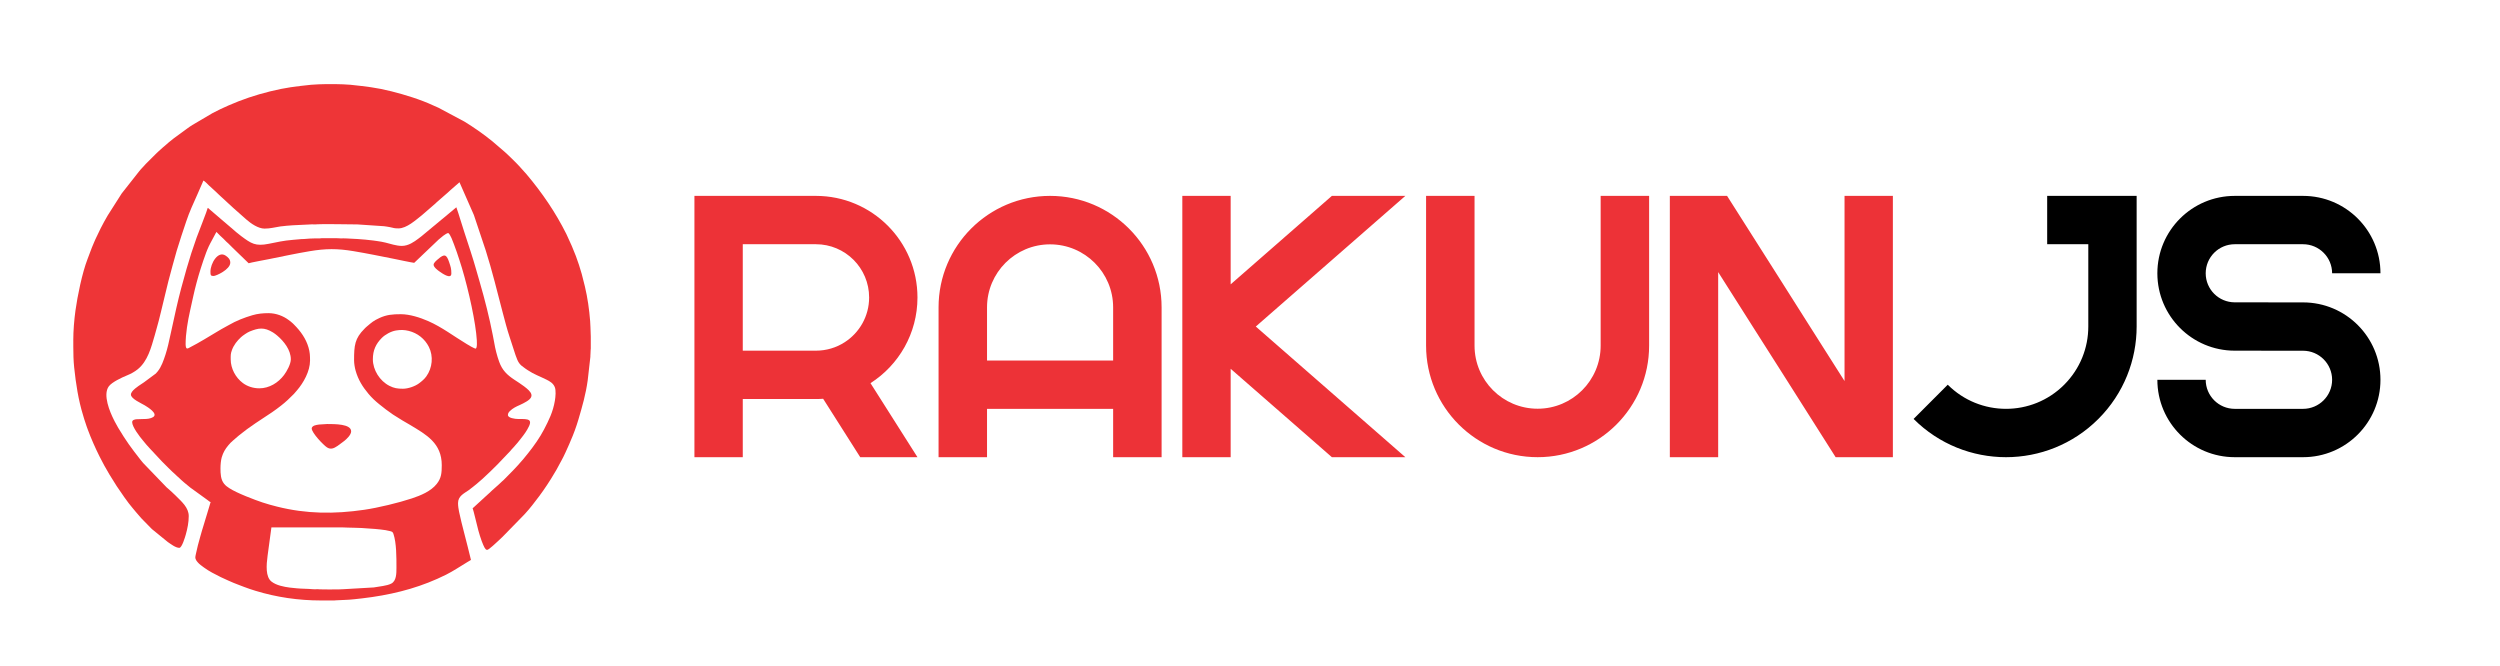 <?xml version="1.0" encoding="UTF-8"?>
<!DOCTYPE svg PUBLIC "-//W3C//DTD SVG 1.0//EN" "http://www.w3.org/TR/2001/REC-SVG-20010904/DTD/svg10.dtd">
<!-- Creator: CorelDRAW 2020 (64 Bit) -->
<svg xmlns="http://www.w3.org/2000/svg" xml:space="preserve" width="1013.88mm" height="270mm" version="1.0" style="shape-rendering:geometricPrecision; text-rendering:geometricPrecision; image-rendering:optimizeQuality; fill-rule:evenodd; clip-rule:evenodd"
viewBox="0 0 101388.32 27000"
 xmlns:xlink="http://www.w3.org/1999/xlink"
 xmlns:xodm="http://www.corel.com/coreldraw/odm/2003">
 <defs>
  <style type="text/css">
   <![CDATA[
    .fil0 {fill:#EE3537}
    .fil1 {fill:#ED3237;fill-rule:nonzero}
    .fil2 {fill:black;fill-rule:nonzero}
   ]]>
  </style>
 </defs>
 <g id="Calque_x0020_1">
  <g id="_1583248830672">
   <path class="fil0" d="M2972.68 13800.88l0 17.31 0 248.09c0.68,278.09 5.65,553.53 35.16,834.14 69.46,660.51 168.72,1317.91 363.79,1947.87 14.38,46.44 26.22,96.07 42.33,143.95 15.69,46.64 33.12,99.41 48.67,146.08 32.82,98.51 62.42,193.49 100.19,289.31 37.48,95.09 69.16,180.64 106.47,274.56 37.37,94.06 76.7,184.07 115.89,273.61 77.94,178.08 160.42,354.07 245.75,524.77 125.96,251.97 262.45,502.47 407.97,743.58l296.4 474.12c166.21,249.39 452.35,668.55 648.31,892.7l131 156.88c79.12,83.1 144.75,175.93 224.17,258.45l381.14 389.35c16.52,16.55 29.21,31.37 46.94,46.2l639.33 520.63c123.61,83.72 316.83,235.51 467.23,235.51 105.29,0 235.62,-446.35 260.61,-535.32 67.25,-239.44 120.36,-493.84 120.36,-751.81 0,-338.05 -279.38,-580.05 -493.15,-793.86 -100.89,-100.91 -298.58,-288.11 -405.51,-373.45l-946.95 -983.52c-17.8,-23.04 -40.63,-50.69 -61.43,-74.04 -21.12,-23.71 -38.68,-46.44 -57.02,-69.99 -377.61,-484.75 -556.05,-720.23 -900.13,-1292.86l-138.53 -250.96c-15.81,-31.65 -26.42,-53.2 -42.23,-84.78 -146.18,-291.96 -451.4,-998.2 -195.25,-1341.29 124.71,-167.03 519.39,-353.93 735.44,-441.43 152.77,-61.87 309.29,-145.82 436.42,-249.39 406.9,-331.46 544.84,-881.42 687.38,-1370.17 30.36,-104.11 55.63,-206.71 86.67,-311.3 101.32,-341.43 226.71,-903.87 315.62,-1259.33 53.32,-213.14 99.62,-414.51 152.33,-626.69 52.65,-211.86 112.04,-415.6 166.03,-621.44 106.43,-405.72 228.24,-816.84 360.8,-1214.16l194.69 -584.31c125.85,-381.17 296.08,-749.74 460.25,-1114.68l208.16 -477.69c11.6,-27.61 23.17,-47.46 29.03,-72.59 47.33,11.03 172.15,142.57 217.87,188.54l287.59 262.76c74.5,62.29 136.55,141.08 212.89,201.99 30.95,24.7 43.04,36.17 71.1,64.37 119.33,119.95 320.09,287.14 436.17,402.06l516.47 457.22c187.08,164.52 484.52,370.68 738.45,370.68 240.9,0 401.95,-52.1 640.79,-87.3 162.94,-24.02 346.67,-34.37 511.04,-47.73l686.53 -33.09c98.73,-11.09 221.56,5.33 314.32,-7.39 126.89,-17.39 1372.57,5.53 1614.99,5.86l1078.6 72.79c93.1,12.95 162.79,21.68 248.25,39.61 160.52,33.66 163.65,48.79 340.66,48.79 331.34,0 703.99,-343.53 951.8,-538.35l544.67 -471.35c13.4,-12.47 20.11,-21.78 33.83,-33.91l71.8 -63.67c124.57,-115.92 406.48,-345.59 503.77,-444.52l366.21 -319.61 584.24 1329.37 481.47 1440.64c255.69,802.88 472.16,1695.65 686.8,2513.92 81.76,311.7 181.38,694.08 282.6,995.98l236.94 728.35c111.04,311.28 148.93,377.51 410.08,555.18l91.37 61.02c244.1,163.9 490.42,248.68 748.36,377.71 146.52,73.3 270.31,143.85 338.7,296.31 61.22,136.46 34.87,403.18 7.24,566.25 -77.73,458.63 -245.77,786.74 -439.11,1161.22 -166.65,322.79 -413.73,671.94 -642.21,958.09l-216.39 266.24c-14.72,18.84 -21.8,22.92 -36.22,39.98 -236.47,279.57 -475.11,515.63 -736.84,778.75 -29.67,29.83 -53.85,44.82 -84.8,76.07 -131.56,132.83 -382.5,337.71 -503.73,461.5 -30.99,31.64 -54.9,46.06 -84.76,76.11l-503.62 461.61c-28.46,28.89 -54.15,52.26 -86.76,74.1 27.82,58.01 202.27,802.58 231.57,903.07 42.57,145.96 82.24,289.83 136.04,431.29 188.77,496.42 209.97,381.99 440.27,201.95 24.92,-19.49 27.71,-23.76 49.23,-43.9 118.34,-110.77 240.7,-215.21 355.64,-330.19l869.89 -891.24c17.84,-23.38 28.55,-31.08 48.77,-52.83 187.66,-201.74 404.3,-486.64 566.83,-703.23 59.17,-78.84 108.56,-150.5 166.86,-231.1 56.39,-77.97 105.16,-154.05 157.26,-232.22 51.98,-77.98 103.83,-154.91 152.79,-236.7l219.35 -364.89c25.06,-43.69 44.73,-86.41 71.67,-131.54 50.47,-84.55 86.54,-168.81 136.78,-252.72 72.95,-121.87 257.32,-526.55 313.24,-660.5 21.3,-51.03 37.57,-93.36 59.95,-143.27 116.62,-260.19 233.31,-584.28 313.07,-855.42 157.17,-534.3 298.19,-1019.97 376.97,-1587.5l108.68 -958.26c1.84,-35.74 -1.88,-62.25 3.54,-98.07 9.22,-60.95 -0.64,-126.08 8.47,-186.3 1.98,-13.12 3.6,-30.47 4.89,-51.33l0 -481.23c-6.58,-267.36 -19.32,-547 -25.87,-630.64 -36.74,-469.33 -103.98,-944.13 -211.18,-1397.68l-129.93 -513.59c-71.51,-247.53 -146.01,-488.21 -237.71,-727.59 -104.1,-271.74 -213.41,-528.61 -337.97,-788.18 -19.41,-40.46 -30.74,-70.36 -50.68,-110.2 -440.5,-879.87 -975.47,-1661.19 -1608.23,-2413.67l-228.18 -254.44c-32.82,-32.53 -46.75,-48.58 -76.59,-84.28 -73.07,-87.43 -519.95,-523.48 -608.32,-593.99l-478.64 -410.38c-358.85,-290.61 -739.05,-556.29 -1132.21,-798.22l-1048.94 -559.74c-74.96,-37.54 -146.31,-62.83 -223.01,-98.71 -508.47,-237.8 -1155.92,-434.53 -1684.16,-567.93 -616.25,-155.62 -1046.02,-198.83 -1664.01,-266.3l-303.33 -18.38c-108.36,0.51 -198.2,-8.27 -313.44,-8.27l-364.04 0c-115.24,0 -205.09,8.78 -313.44,8.27l-303.32 18.4c-637.35,68.45 -1028.85,111.32 -1662.22,268.09 -590.04,146.03 -1135.7,329.23 -1682.88,569.2 -223.27,97.92 -444.01,200.7 -657.8,315.86l-809.76 477.19c-69.29,40.89 -129.43,85.21 -192.04,129.69l-562.44 411.25c-135.91,102.24 -265.45,214.9 -392.16,327.52 -19.45,17.29 -26.67,18.71 -46.58,38.09l-169.34 152.4c-32.09,32.26 -48.08,48.78 -83.68,77.19l-444.95 444.09c-85.13,101.86 -187.57,194.09 -268.51,298.77l-708.86 899.88 -566.38 889.99c-96.83,168.25 -196.94,344.07 -284.68,519.7l-211.58 440.4c-18.61,39.93 -31.66,71.08 -48.76,112.12 -33.07,79.41 -63.27,145.63 -95.52,226.24l-176.65 466.87c-222.54,574.79 -411.01,1513.74 -490.94,2091.66 -51.73,373.97 -88.32,824.1 -88.32,1207.25z"/>
   <path class="fil0" d="M11006.93 21388.13l2861.51 0c86.61,-0.11 140.78,8.52 228.58,8.47 189.47,-0.11 370.8,14.22 567.56,16.6l553.55 39.08c34.64,5.02 80.37,7.41 107.99,10.54 43.34,4.9 65.47,6.77 107.76,10.76 130.75,12.35 280.15,37.04 397.11,68.54 72.93,19.64 100.52,36.57 125.58,111.49 123.97,370.66 121.5,948.64 121.5,1368.83 0,240.68 -2.03,537.34 -210.31,644.9 -95.58,49.37 -210.86,74.55 -335.09,96.7 -127.91,22.81 -238.85,40.69 -372.59,59.19l-1223.97 71.35c-74.47,-0.39 -122.96,8.57 -203.12,8.52 -124.63,-0.07 -699.3,5.96 -759.63,-2.31 -92.76,-12.72 -215.59,3.69 -314.32,-7.39 -147.16,-16.53 -447.11,-15.55 -618,-33.9 -92.36,-9.92 -203.65,-18.29 -291.68,-30.03 -244.63,-32.62 -536.11,-89.02 -734.14,-239.51 -252.69,-192.02 -214.15,-672.7 -163.26,-1052.77l154.97 -1149.06zm2561.13 2963.77l-554.69 0c-910.28,0 -1802.48,-131.51 -2648.78,-390.6 -77.33,-23.67 -156.67,-47.27 -230.74,-74.06 -75.14,-27.17 -146.59,-54.17 -224.39,-80.41 -76.74,-25.88 -146.21,-55 -220.71,-84.08 -145.19,-56.68 -292,-111.13 -431.46,-178.13l-307.64 -141.09c-231.04,-116.67 -470.13,-233.56 -678.53,-388.27 -69.63,-51.68 -195.91,-139.33 -249.13,-208.08 -25.05,-32.36 -45.24,-50 -65.63,-86.78 -51.56,-93 -37.02,-130.13 -14.84,-240.61 49.11,-244.63 114.59,-486.5 182.16,-723.88 45.29,-159.15 86.47,-309.67 137.17,-464.02 51.97,-158.24 89.08,-310.55 141.82,-467.84l105.74 -351.5c10.04,-32.5 22.04,-82.22 34.91,-109.04 -40.66,-10.86 -87.85,-56.17 -122.1,-81.1l-702.68 -508.08c-140.83,-111.37 -357.06,-291.81 -485.21,-420.74 -21.5,-21.63 -28.42,-24.09 -50.54,-42.59 -38.73,-32.38 -64.07,-68.57 -104.09,-99.12 -72.72,-55.51 -425.24,-412.76 -510.08,-497.49l-486.75 -520.83c-91.87,-90.4 -196.62,-224.81 -278.93,-322.22 -137.12,-162.29 -442.84,-559.13 -442.84,-751.03 0,-87.26 102.44,-114.2 186.44,-118.36 93.85,-4.65 182.57,-9.15 287.77,-8.55 131.28,0.75 269.49,-13.39 372.3,-76.41 225.13,-138 -219.72,-407.94 -334.85,-477.82 -137.07,-83.18 -562.46,-264.81 -562.46,-436.63 0,-156.01 305.3,-347.63 426.69,-428.47 37.21,-24.78 64.43,-42.96 101.6,-67.74l481.32 -356.89c27.75,-27.48 50.83,-55.65 75.3,-85.58 153.41,-187.66 239.91,-446.08 317.35,-681.78 81.89,-249.22 144.59,-539.42 199.94,-799.24l240.03 -1089.38c121,-534.13 263.12,-1064.91 415.25,-1591.55 133.18,-461.05 245.22,-810.75 406.15,-1261.93 52.31,-146.66 446.65,-1145.09 451.86,-1207.75 31.45,8.4 44.82,33.16 67.73,50.81l798.34 683.36c15.67,13.26 17.43,11.81 33.31,25.96 11.01,9.81 14.29,14.98 25.95,24.85 15.67,13.26 17.43,11.81 33.31,25.96 129.58,115.46 262.24,231 401.96,334.66 403.61,299.42 574.98,417.56 1110.83,310.23 352.88,-70.67 594.85,-128.43 981.97,-160.97l350.16 -30.83c33.72,-4.6 65.58,-0.06 98.83,-2.76 143.83,-11.7 308.31,-25.73 448.95,-25.15 61.93,0.25 124.97,1.3 186.78,0.53 43.67,-0.54 46.63,-6.81 84.29,-8.84 29.1,-1.58 63.47,0.03 93.16,0.04l499.5 -0.01c74.76,-0.09 117.84,8.98 186.14,8.59 61.5,-0.35 143.57,-4.58 202.85,0.33l474.56 24.94c204.73,10.22 422.66,36.73 626.48,59.28 57.28,6.34 117,16.44 170.78,23.95 114.89,16.05 229.23,35.88 335.55,62.36 104.25,25.96 208.71,57.37 314.76,83.16 98.71,24 227.97,50.71 347.21,50.71 268.19,0 503.97,-170.72 660.35,-287.91 45.56,-34.15 89.1,-66.63 134.34,-102.72l837.27 -695.24c15.61,-13.92 17.57,-12.89 33.22,-26.05l544.45 -454.64c27.35,57.03 139.84,431.71 164.14,504.78l160.65 508.28c140.88,431.51 359.4,1085.02 479.51,1518.81 47.84,172.79 98.22,343.36 149.42,519.51 199.22,685.52 389.25,1435.43 525.62,2141.66 18.79,97.29 38.14,187.56 54.14,284.56 43.41,263.27 115.71,546.52 203.03,787.67 126.74,349.97 323.33,533.62 611.97,725.83 137.49,91.56 267.86,171.72 398.23,270.64 294.27,223.27 450.04,404.96 99.48,615.03 -81.24,48.68 -188.59,106.38 -278.54,144.78 -142.24,60.72 -285.84,133.14 -394.17,240.85 -48.15,47.87 -82.38,92.18 -82.38,163.17 0,120.28 285.12,161.65 423.11,161.08 416.99,-1.7 619.56,-8.3 360.69,428.13 -52.04,87.74 -97.24,155.03 -156.09,233.4 -29.02,38.64 -56.24,71.8 -84.71,110.03 -85.87,115.29 -208.08,262.57 -308,369.37l-93.36 101.37c-20.16,20.88 -23.01,30.49 -42.06,51.09l-330.21 347.14c-161.79,183.76 -791.34,799.29 -1034.38,989.22 -109.56,85.63 -213.59,177.3 -326.63,257.58 -185.08,131.45 -431.74,233.42 -431.74,525.04 0,116.04 21.4,246.74 41.63,347.9 56,280.06 133.77,565.61 202.18,839.32 92.84,371.39 194.62,744.84 281.09,1116.06 -52.62,27.85 -95.63,56.43 -148.73,88.34 -285.77,171.79 -562.79,360.66 -861.55,510.05 -945.28,472.7 -1931.88,750.2 -2996.6,906.44 -139.01,20.4 -271.13,37.72 -411.66,53.98 -142.1,16.44 -501.48,57.97 -626.98,58.78l-436.89 20.29c-13.34,2.02 -30.29,3.63 -49.97,4.89zm1553.35 -9780.44c0,-365.54 122.6,-625.08 361.92,-865.85 137.84,-138.68 372.86,-268.87 577.66,-302.86 185.31,-30.76 338.82,-27.25 516.6,17.06 354.63,88.37 649.59,319.75 815.6,649.16 190.45,377.92 142.88,854.33 -104.41,1196.93 -82.37,114.11 -184.22,197.87 -295.06,280.7 -160.71,120.09 -441.03,218.84 -653.2,218.84 -224.61,0 -360.44,-23.11 -544.66,-115.72 -395.03,-198.59 -674.45,-647.76 -674.45,-1078.26zm-4605.51 1177.04c-249.37,0 -486.7,-80.23 -666.51,-214 -295.85,-220.11 -493.34,-590.13 -493.34,-963.04 0,-158.72 -6.54,-222.35 52.01,-379.85 75.67,-203.57 207.8,-370.21 364.84,-515.73 73.7,-68.3 259.21,-194.41 352.34,-231.87 360.09,-144.82 580.88,-184.74 945.85,38.66 58.3,35.68 119.01,82.74 170.27,126.07 275.5,232.88 552.91,585.44 552.91,962.72 0,196.04 -162.95,489.04 -275.74,638.74 -234.2,310.81 -595.73,538.3 -1002.63,538.3zm-2988.5 -1778.26c0,-446.33 86.84,-944.68 182.68,-1375.37l126.99 -575.82c76.73,-352.4 188.31,-769.35 298.82,-1115.25 72.06,-225.54 142.6,-442.81 226.07,-663.01 18.66,-49.24 31.81,-79.39 50.68,-127.13 34.31,-86.78 74.74,-163.41 113.68,-241.95l186.32 -347.12c9.44,-19.1 16.69,-35.39 28.99,-55.68 15.28,-25.19 23.05,-31.86 30.27,-62.87 52.54,35.19 109.87,113.68 163.35,158.39 86.95,72.7 165.26,156.83 245.06,237.56 30.24,30.59 53.98,44.94 84.77,76.1 55.36,56.02 105.17,105.22 160.82,160.93l658.23 637.21c45.41,-21.8 746.75,-151.93 816.27,-165.83 555.83,-111.19 1088.53,-227.75 1650.87,-321.79 664.5,-111.12 1126.16,-112.78 1790.08,-2.33 551.06,91.67 1089.3,203.01 1635.92,311.33 85.24,16.89 731.3,154.26 820.41,161.68l993.06 -945.87c91.01,-77.12 272.32,-238.34 386.9,-265.04 94.66,63.4 186.32,343.32 231.02,454.83 83.75,208.95 152,428.08 222.95,640.72 268.69,805.31 584.35,2139.48 679.77,2969.76 13.25,115.3 51.23,453.97 14.63,572.09 -12.57,40.6 -12.13,25.86 -30.85,53.82 -72.44,-6.03 -301.41,-148.05 -364.51,-185.82 -522.39,-312.7 -1004.26,-686.42 -1565.51,-932.18 -324.9,-142.27 -745.01,-279.2 -1109.28,-279.2 -335.65,0 -577.52,19.9 -869.22,155.2 -246.72,114.43 -306.39,174.39 -496.31,333.44 -23.9,20.01 -31.89,23.78 -54.72,46.88 -18.83,19.05 -31.74,31.9 -50.72,50.88 -398.72,398.81 -425.42,678.56 -425.42,1285 0,134.92 31.48,309.26 62.83,419.83 104.6,368.98 280.69,650.64 523.82,941.01 126.97,151.63 276.42,292 430.51,416.18 182.01,146.68 365.77,291.31 560.8,421.36l375.01 234.59c105.42,62.89 204.79,117.64 310.13,180.95 668.57,401.8 1292.63,743.67 1292.63,1636.97 0,320.75 -17.51,525.76 -204.27,761.03 -238.83,300.86 -652.87,469.4 -1005.29,586.45 -536.88,178.31 -1370.54,380.13 -1933.79,462.2 -1217.72,177.43 -2346.69,169.24 -3532.95,-127.96 -207.5,-51.98 -398.76,-104.45 -599.3,-171.14 -291.29,-96.87 -1041.53,-378.96 -1342.9,-579.02 -83.7,-55.57 -147.74,-100.03 -210.47,-179 -137.83,-173.51 -145.01,-405.61 -145.01,-625.54 0,-147.17 17.74,-332.6 51.77,-447.82 56.51,-191.34 140.69,-334.76 263.96,-481.16 53.48,-63.51 117.18,-137.96 183.77,-188.78l204.38 -176.62c22.45,-18.29 41.15,-34.74 64.56,-53.98 390.73,-321.18 900.73,-644.23 1326.08,-926.09 125.14,-82.93 241.89,-175.35 360.53,-266.01 190.85,-145.84 354.34,-305.53 523.04,-476.06l113.89 -131.65c273.7,-313.98 539.94,-788.8 539.94,-1221.27 0,-205.69 -5.38,-334.22 -62.2,-530.54 -104.77,-361.96 -322.51,-662.94 -583.33,-923.82 -18.98,-18.99 -31.89,-31.83 -50.73,-50.88 -54.14,-54.78 -116.72,-97.57 -178.12,-143.62 -207.96,-155.97 -501.25,-273.35 -810.36,-273.35 -232.96,0 -443.48,22.01 -652.91,83.65 -332.4,97.82 -658.19,225.54 -956,398.64l-294.4 162.81c-63.47,38.43 -122.71,71.81 -186.2,110.14 -259.58,156.73 -778.67,473.1 -1056.99,610.95 -83.72,41.46 -157.55,108.47 -192.8,34.82 -15.92,-33.28 -21.7,-84.68 -21.7,-130.83z"/>
   <path class="fil0" d="M12640.87 17374.34c0,177.25 471.94,673.77 619.57,769.03 155.19,100.15 282.58,38.56 423.47,-56l272.89 -201.26c101.67,-79.06 284.15,-252.24 284.15,-393.22 0,-303.42 -672.77,-295.34 -973.79,-296.57l-326.58 20.53c-67.32,9.45 -134.85,19.46 -188.68,39.91 -49.02,18.62 -111.03,61.68 -111.03,117.58z"/>
   <path class="fil0" d="M8534.85 11014.94c0,142.66 8.48,177.83 126.99,177.83 99.27,0 677.28,-261.74 677.28,-541.95 0,-136.74 -89.3,-217.27 -189.52,-284.64 -312.57,-210.08 -614.75,323.26 -614.75,648.76z"/>
   <path class="fil0" d="M17585.02 10735.5c0,103.83 171.76,229.11 255.66,286.23 45.62,31.06 463.95,340.31 463.95,69.42 0,-198.57 -25.8,-267.77 -87.85,-454.07 -106.09,-318.5 -188.8,-357.84 -452.09,-128.33 -51.27,44.7 -179.67,144.57 -179.67,226.75z"/>
  </g>
  <g id="_1583248830960">
   <path class="fil1" d="M28162.8 18541.42l1960.5 0 0 -2359.15 2964.71 0c100.93,0 199.33,-2.53 295.21,-10.1l1503.8 2369.25 2321.31 0 -1904.99 -3002.56c1145.52,-731.72 1904.99,-2016.01 1904.99,-3474.39 0,-2275.89 -1844.43,-4120.32 -4120.32,-4120.32l-4925.21 0 0 1960.49 0 0 0 4317.13 0 0 0 1960.5 0 0 0 2359.15zm1960.5 -8636.78l2964.71 0c1193.45,0 2159.82,966.37 2159.82,2159.83 0,761.99 -396.13,1433.15 -994.12,1816.67 -335.58,217 -736.76,340.63 -1165.7,340.63l-2964.71 0 0 -4317.13zm9905.92 6676.28l5114.45 0 0 1960.5 1965.54 0 0 -6075.77c0,-2497.93 -2026.1,-4521.5 -4524.03,-4521.5 -2497.92,0 -4521.5,2023.57 -4521.5,4521.5l0 6075.77 1965.54 0 0 -1960.5zm2555.96 -6671.23c1412.97,0 2558.49,1145.51 2558.49,2555.96l0 2154.78 -5114.45 0 0 -2154.78c0,-1410.45 1145.52,-2555.96 2555.96,-2555.96zm7324.74 5046.32l4105.18 3585.41 2979.85 0 -6065.68 -5298.64 6065.68 -5298.63 -2979.85 0 -4105.18 3587.93 0 -3587.93 -1960.5 0 0 10597.27 1960.5 0 0 -3585.41zm12449.27 3585.41c2495.4,0 4521.5,-2026.1 4521.5,-4524.03l0 -6073.24 -1965.54 0 0 6073.24c0,1412.97 -1145.52,2558.49 -2555.96,2558.49 -1412.97,0 -2558.49,-1145.52 -2558.49,-2558.49l0 -6073.24 -1965.54 0 0 6073.24c0,2497.93 2026.1,4524.03 4524.03,4524.03zm5361.71 -10597.27l0 10597.27 1960.5 0 0 -7506.4 1400.35 2207.76 1163.18 1829.3 2200.19 3469.34 2321.31 0 0 -10597.27 -1960.5 0 0 7508.92 -1402.87 -2210.29 -1158.13 -1829.29 -2202.72 -3469.34 -360.81 0 0 0 -1960.5 0 0 0 0 0 0 0z"/>
   <path class="fil2" d="M85100.43 16989.68c1034.49,-1034.5 1551.74,-2391.96 1551.74,-3746.9l0 -5298.63 -1960.5 0 0 0 -1667.8 0 0 1960.49 1667.8 0 0 3338.14c0,855.36 -325.48,1708.18 -978.98,2361.68 -1301.95,1301.95 -3416.36,1301.95 -4720.83,-2.52l-1385.22 1387.74c2068.99,2068.99 5424.79,2068.99 7493.79,0l0 0zm8301.19 -408.76l-2770.43 0c-650.97,0 -1178.31,-527.34 -1178.31,-1178.31l-1960.5 0c0,1733.41 1405.4,3138.81 3138.81,3138.81l2770.43 0c1733.41,0 3138.81,-1405.4 3138.81,-3138.81 0,-1733.41 -1405.4,-3138.81 -3138.81,-3138.81l-2770.43 -2.53c-650.97,0 -1178.31,-527.34 -1178.31,-1178.31 0,-650.98 527.34,-1178.32 1178.31,-1178.32l2770.43 0c648.45,0 1178.32,527.34 1178.32,1178.32l1960.49 0c0,-1733.41 -1405.4,-3138.81 -3138.81,-3138.81l-2770.43 0c-1733.41,0 -3138.81,1405.4 -3138.81,3138.81 0,1733.41 1405.4,3138.81 3138.81,3138.81l2770.43 2.52c648.45,0 1178.32,527.34 1178.32,1178.32 0,650.97 -529.87,1178.31 -1178.32,1178.31l0 0z"/>
  </g>
 </g>
</svg>
